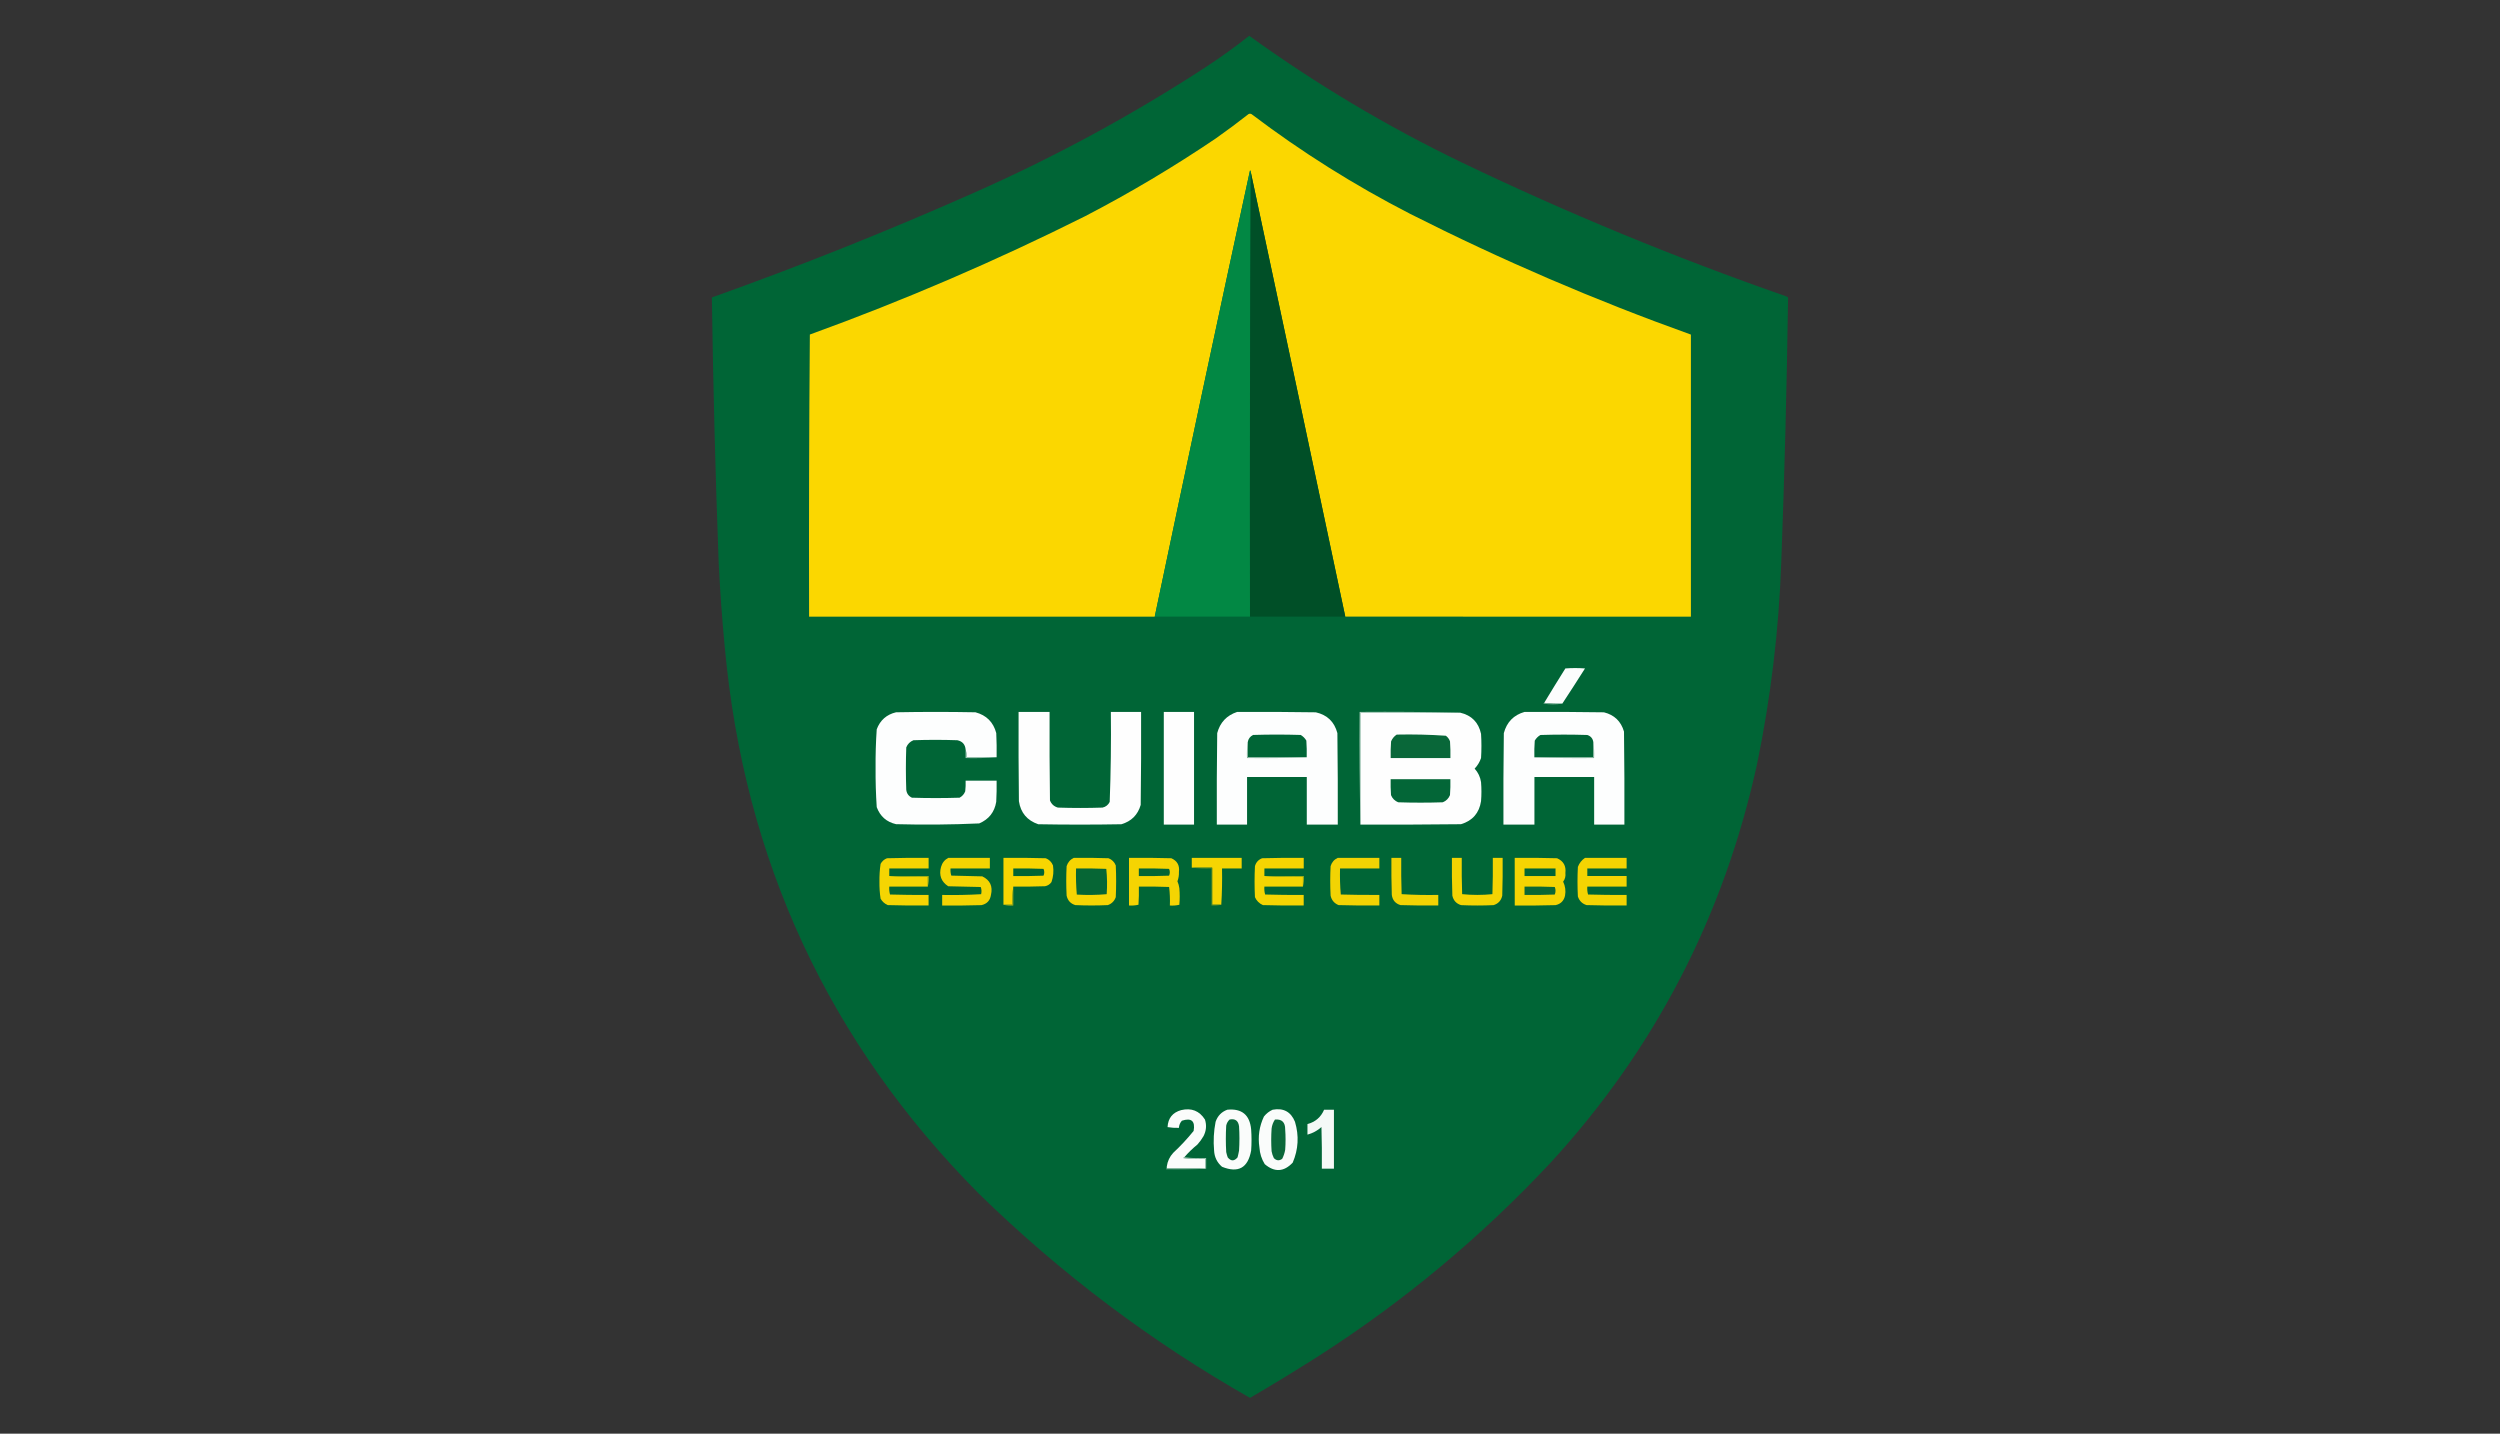 <?xml version="1.0" encoding="UTF-8"?>
<svg id="Layer_1" data-name="Layer 1" xmlns="http://www.w3.org/2000/svg" viewBox="0 0 6969.13 3996.48">
  <rect x="0" y="0" width="6969.13" height="3996.48" fill="#333333" stroke="none"/>
  <defs>
    <style>
      .cls-1 {
        fill: #f2d303;
      }

      .cls-1, .cls-2, .cls-3, .cls-4, .cls-5, .cls-6, .cls-7, .cls-8, .cls-9, .cls-10, .cls-11, .cls-12, .cls-13, .cls-14, .cls-15, .cls-16, .cls-17, .cls-18, .cls-19, .cls-20, .cls-21, .cls-22, .cls-23, .cls-24, .cls-25, .cls-26, .cls-27, .cls-28, .cls-29, .cls-30, .cls-31, .cls-32, .cls-33 {
        fill-rule: evenodd;
        stroke-width: 0px;
      }

      .cls-2 {
        fill: #fcfdfd;
      }

      .cls-3 {
        fill: #f8d601;
      }

      .cls-4 {
        fill: #026535;
      }

      .cls-5 {
        fill: #bcba0e;
      }

      .cls-6 {
        fill: #f4d402;
      }

      .cls-7 {
        fill: #438d6a;
      }

      .cls-8 {
        fill: #578c25;
      }

      .cls-9 {
        fill: #f6d502;
      }

      .cls-10 {
        fill: #f5d502;
      }

      .cls-11 {
        fill: #056638;
      }

      .cls-12, .cls-18 {
        fill: #006536;
      }

      .cls-13 {
        fill: #096739;
      }

      .cls-14 {
        fill: #fbd700;
      }

      .cls-15 {
        fill: #fbfcfb;
      }

      .cls-16 {
        fill: #77ac93;
      }

      .cls-17 {
        fill: #0b6735;
      }

      .cls-18 {
        isolation: isolate;
        opacity: 1;
      }

      .cls-19 {
        fill: #f5f9f7;
      }

      .cls-20 {
        fill: #fafcfb;
      }

      .cls-21 {
        fill: #006535;
      }

      .cls-22 {
        fill: #004f27;
      }

      .cls-23 {
        fill: #036637;
      }

      .cls-24 {
        fill: #fdfefe;
      }

      .cls-25 {
        fill: #028844;
      }

      .cls-26 {
        fill: #0b683a;
      }

      .cls-27 {
        fill: #acb313;
      }

      .cls-28 {
        fill: #f5d402;
      }

      .cls-29 {
        fill: #81b39c;
      }

      .cls-30 {
        fill: #fefefe;
      }

      .cls-31 {
        fill: #bed8cc;
      }

      .cls-32 {
        fill: #76ac93;
      }

      .cls-33 {
        fill: #066635;
      }
    </style>
  </defs>
  <path class="cls-18" d="M3482.46,99.79c186.2,134.6,383.7,252.4,592.4,353.1,294.5,141.3,596,265.7,904.4,373.2,1.9.8,3.7,1.8,5.3,3.2-3.5,246-9.8,492-19,737.9-6.7,189.6-29.2,377.2-67.5,562.9-92.8,423.8-284.6,794.2-575.5,1111-193.6,207.1-409,386.6-646.2,538.7-63.2,40.3-127.1,79.3-191.8,117-276.1-156.9-528-346.6-755.8-569.2-418.1-421.1-654.2-929.2-708.4-1524.4-7.5-77.9-13.1-155.9-16.9-234-9.2-246.6-15.5-493.3-19-740,245.7-87.6,487.8-184.2,726.3-289.9,228.3-100.8,446.1-218.8,653.5-354.2,40.7-26.9,80.1-55.3,118.2-85.3h0Z"/>
  <path class="cls-14" d="M3750.16,1718.89c-87.4-413.3-175.2-826.5-263.5-1239.6.3-1.8-.4-3.3-2.1-4.2-89.9,414.3-178.4,829-265.6,1243.9h-963.5c-.7-262.1,0-524.2,2.1-786.4,262.1-95,517.9-205,767.4-329.9,126.1-65.5,247.7-137.9,364.7-217.1,30.8-21.7,61-44.2,90.7-67.5,2.8-1.4,5.6-1.4,8.4,0,139.1,105.4,286.7,198.2,442.7,278.3,253.9,128.4,514.6,240.5,782.2,336.3v786.4c-321.2-.2-642.3-.2-963.5-.2h0Z"/>
  <path class="cls-25" d="M3486.66,479.29c-2.1,412.9-2.8,826.1-2.1,1239.6h-265.6c87.2-414.9,175.7-829.5,265.6-1243.9,1.7,1,2.4,2.4,2.1,4.3h0Z"/>
  <path class="cls-22" d="M3486.66,479.29c88.3,413.1,176.1,826.3,263.5,1239.6h-265.6c-.7-413.5,0-826.8,2.1-1239.6Z"/>
  <path class="cls-2" d="M4355.26,1961.39c-17.2.7-34.1,0-50.6-2.1,19.4-32.1,39.1-64.1,59-95.9,18.3-1.4,36.5-1.4,54.8,0-20.8,32.9-41.9,65.6-63.2,98Z"/>
  <path class="cls-29" d="M4304.66,1959.29c16.5,2.1,33.4,2.8,50.6,2.1-17.2,2.8-34.8,2.8-52.7,0,.2-1.3,1-2,2.1-2.1h0Z"/>
  <path class="cls-24" d="M2778.26,2110.99h-84.3c.7-7.5,0-14.5-2.1-21.1-1.2-14.6-8.9-23.4-23.2-26.4-40.8-1.4-81.5-1.4-122.3,0-9.5,3.9-16.2,10.5-20,20-1.4,39.4-1.4,78.7,0,118.1,1.2,10.3,6.4,17.7,15.8,22.1,44.3,1.4,88.5,1.4,132.8,0,7.5-4,12.8-10,15.8-17.9,1.1-9.8,1.4-19.6,1.1-29.5h86.4c.3,19.7,0,39.4-1.1,59-4.8,28.7-20.6,48.7-47.4,60.1-77.2,3.5-154.5,4.2-231.9,2.1-26.4-6-44.3-21.8-53.8-47.4-2.4-36.4-3.5-73-3.2-109.6-.3-36,.7-71.8,3.2-107.5,9.5-25.3,27.4-41.1,53.8-47.4,73.8-1.4,147.6-1.4,221.4,0,30.5,8.1,49.9,27.4,58,58,1,22.5,1.4,44.9,1,67.4h0Z"/>
  <path class="cls-30" d="M2839.46,1984.59h86.4c-.4,82.2,0,164.4,1.1,246.7,4,10.3,11.4,17,22.1,20,41.5,1.4,82.9,1.4,124.4,0,9.2-2.1,15.8-7.4,20-15.8,3.1-83.5,4.2-167.2,3.2-250.9h84.3c.4,86.4,0,172.9-1.1,259.3-8.1,27.8-26.1,45.7-53.8,53.8-77.3,1.4-154.6,1.4-231.9,0-30.9-10.6-48.9-32-53.8-64.3-.9-83-1.3-165.9-.9-248.8h0ZM3244.26,1984.59h84.3v314.1h-84.3v-314.1h0Z"/>
  <path class="cls-24" d="M3448.76,1984.59c73.1-.4,146.2,0,219.3,1.1,31.7,7.1,51.7,26.4,60.1,58,1.1,85,1.4,170.1,1.1,255.1h-86.4v-132.8h-166.5v132.8h-84.3c-.4-85,0-170.1,1.1-255.1,7.9-29.8,26.6-49.5,55.6-59.1h0Z"/>
  <path class="cls-31" d="M4070.66,1986.69h-278.3v312c-2.1-104.4-2.8-209.1-2.1-314.1,93.8-.7,187.3,0,280.4,2.1h0Z"/>
  <path class="cls-30" d="M4070.66,1986.69c31.7,7.4,51,27.1,58,59,1.4,22.5,1.4,45,0,67.5-3.8,11.2-9.8,21-17.9,29.5,9.8,10.8,15.8,23.4,17.9,37.9,1.4,17.6,1.4,35.1,0,52.7-5.1,33.2-23.8,54.7-55.9,64.3-93.5,1.1-186.9,1.4-280.4,1.1v-312h278.3Z"/>
  <path class="cls-24" d="M4249.86,1984.59c73.8-.4,147.6,0,221.4,1.1,28.9,7.1,47.6,25.1,55.9,53.8,1.1,86.4,1.4,172.9,1.1,259.3h-84.3v-132.8h-166.5v132.8h-86.4c-.4-85,0-170.1,1.1-255.1,8.2-30.8,27.6-50.5,57.7-59.1Z"/>
  <path class="cls-12" d="M3642.66,2110.99h-164.4v-42.2c1.6-9.1,6.5-15.8,14.8-20,44.3-1.4,88.5-1.4,132.8,0,6.7,3.9,12,9.1,15.8,15.8,1,15.5,1.4,31,1,46.4h0Z"/>
  <path class="cls-13" d="M3893.56,2047.79c45.8-1,91.5.1,137,3.2,5.5,4.1,9.4,9.4,11.6,15.8,1.1,15.5,1.4,30.9,1.1,46.4h-166.5c-.4-15.5,0-30.9,1.1-46.4,3.3-8,8.6-14.4,15.7-19h0Z"/>
  <path class="cls-12" d="M4441.66,2068.89v42.2h-164.4c-.4-15.5,0-30.9,1.1-46.4,3.9-6.7,9.1-12,15.8-15.8,43.6-1.4,87.1-1.4,130.7,0,9.8,3.2,15.4,9.9,16.8,20h0Z"/>
  <path class="cls-31" d="M2691.86,2089.99c2.1,6.6,2.8,13.6,2.1,21.1h84.3c-28.4,2.1-57.3,2.8-86.4,2.1v-23.2h0Z"/>
  <path class="cls-16" d="M3478.26,2068.89v42.2h164.4c-55.2,2.1-110.7,2.8-166.5,2.1-.7-15.2,0-30,2.1-44.3h0Z"/>
  <path class="cls-32" d="M4441.66,2068.89c2.1,14.4,2.8,29.1,2.1,44.3-55.9.7-111.4,0-166.5-2.1h164.4v-42.2h0Z"/>
  <path class="cls-23" d="M3876.66,2172.19h166.5c.4,14.8,0,29.5-1.1,44.3-3.8,9.4-10.5,16.1-20,20-41.5,1.4-82.9,1.4-124.4,0-9.5-3.9-16.2-10.5-20-20-1-14.8-1.3-29.5-1-44.3Z"/>
  <path class="cls-10" d="M2478.96,2441.99c35.5,2.1,71.3,2.8,107.5,2.1v27.4h-107.5c-.6,7.6.1,15,2.1,22.1,35.8,1.1,71.7,1.4,107.5,1.1v29.5c-38,.4-75.9,0-113.8-1.1-8.7-3.8-15.3-9.7-20-17.9-2.4-15.7-3.4-31.5-3.2-47.4-.2-16.6.8-33.2,3.2-49.5,4-7.5,10-12.8,17.9-15.8,38.6-1.1,77.3-1.4,116-1.1v29.5h-109.6c-.1,7.1-.1,14.1-.1,21.1h0Z"/>
  <path class="cls-6" d="M2643.36,2391.39h116v29.5h-109.6c-.6,6.9.1,13.6,2.1,20l86.4,2.1c21.7,10.4,29.8,27.6,24.2,51.7-2.3,15.5-11.1,25-26.4,28.5-36.5,1.1-73.1,1.4-109.6,1.1v-29.5c36.4.7,72.5,0,108.6-2.1,1.7-6.9,1.3-13.6-1.1-20-30.2-.7-60.4-1.4-90.7-2.1-19.5-12.8-26.2-30.7-20-53.8,3.3-11.5,10-19.9,20.1-25.4h0Z"/>
  <path class="cls-3" d="M2824.66,2471.49c-2.1,16.5-2.8,33.4-2.1,50.6h-25.3v-130.7c39.4-.4,78.7,0,118.1,1.1,9.4,3.8,16.1,10.5,20,20,2.4,15.9,1,31.4-4.2,46.4-4.4,6.3-10.4,10.1-17.9,11.6-29.5,1-59,1.4-88.6,1h0Z"/>
  <path class="cls-9" d="M2993.36,2391.39c32.3-.4,64.7,0,97,1.1,9.5,3.9,16.2,10.5,20,20,1.4,29.5,1.4,59,0,88.5-3.8,10.8-11.2,18.2-22.1,22.1-30.2,1.4-60.4,1.4-90.7,0-13.2-4-21.2-12.8-24.2-26.4-1.4-27.4-1.4-54.8,0-82.2,3.4-10.7,10.1-18.4,20-23.1h0Z"/>
  <path class="cls-28" d="M3147.26,2391.39c39.4-.4,78.7,0,118.1,1.1,16.3,7.4,23.4,20,21.1,37.9.4,9.1-1,17.9-4.2,26.4,2.7,6.1,4.4,12.4,5.3,19,1.4,15.5,1.4,30.9,0,46.4-8.6,2-17.4,2.7-26.4,2.1.7-17.4,0-34.6-2.1-51.7-28.1-1.1-56.2-1.4-84.3-1.1.4,16.9,0,33.8-1.1,50.6-8.6,2-17.4,2.7-26.4,2.1v-132.8Z"/>
  <path class="cls-10" d="M3404.46,2522.09h-25.3v-103.3h-56.9v-27.4h139.1v29.5h-54.8c.7,34.2,0,67.9-2.1,101.2ZM3524.66,2441.99c35.5,2.1,71.3,2.8,107.5,2.1v27.4h-107.5c-.6,7.6.1,15,2.1,22.1,35.8,1.1,71.7,1.4,107.5,1.1v29.5c-37.9.4-75.9,0-113.8-1.1-10.2-4.6-17.6-12-22.1-22.1-1.4-28.8-1.4-57.6,0-86.4,3-10.7,9.6-18.1,20-22.1,38.6-1.1,77.3-1.4,116-1.1v29.5h-109.6c-.1,7.1-.1,14.1-.1,21.1Z"/>
  <path class="cls-1" d="M3729.16,2391.39h116v29.5h-109.6c-.7,24.4,0,48.7,2.1,72.7,35.8,1.1,71.7,1.4,107.5,1.1v29.5c-37.9.4-75.9,0-113.8-1.1-12-5-19.4-13.8-22.1-26.4-1.4-27.4-1.4-54.8,0-82.2,3.3-10.7,9.9-18.4,19.9-23.1ZM3878.76,2391.39h27.4c-.4,33.7,0,67.5,1.1,101.2,33.9,2.1,68,2.8,102.2,2.1v29.5c-35.1.4-70.3,0-105.4-1.1-14.2-4.3-22.2-13.8-24.2-28.5-1.1-34.3-1.4-68.7-1.1-103.2Z"/>
  <path class="cls-6" d="M4047.46,2391.39h27.4c-.4,33.7,0,67.5,1.1,101.2,13.9,1.4,28,2.1,42.2,2.1s28.3-.7,42.2-2.1c1.1-33.7,1.4-67.5,1.1-101.2h27.4c.4,35.1,0,70.3-1.1,105.4-3,13.5-11,22.3-24.2,26.4-30.2,1.4-60.4,1.4-90.7,0-13.1-4.1-21.2-12.9-24.2-26.4-1.2-35.1-1.6-70.2-1.2-105.4Z"/>
  <path class="cls-28" d="M4222.46,2391.39c39.4-.4,78.7,0,118.1,1.1,17.8,7.8,25.5,21.5,23.2,41.1,1.1,9.1-1,17.2-6.3,24.2,6,12.3,7.8,25.3,5.3,39-3.2,14.4-12,23.2-26.4,26.4-37.9,1.1-75.9,1.4-113.8,1.1-.1-44.3-.1-88.6-.1-132.9h0Z"/>
  <path class="cls-6" d="M4418.46,2391.39h116v29.5h-109.6v21.1h109.6v29.5h-109.6c-.6,7.6.1,15,2.1,22.1,35.8,1.1,71.7,1.4,107.5,1.1v29.5c-37.3.4-74.5,0-111.7-1.1-12.2-3.8-20.3-11.9-24.2-24.2-1.4-27.4-1.4-54.8,0-82.2,3.9-10.6,10.6-19,19.9-25.3h0Z"/>
  <path class="cls-21" d="M2824.66,2420.99c28.1-.4,56.2,0,84.3,1.1,2.8,6.3,2.8,12.6,0,19-28.1,1.1-56.2,1.4-84.3,1.1v-21.2h0Z"/>
  <path class="cls-33" d="M2999.66,2420.99c28.1-.4,56.2,0,84.3,1.1,2.4,23.4,2.8,46.9,1.1,70.6-27.6,2.4-55.4,2.8-83.3,1.1-2.1-24.2-2.8-48.4-2.1-72.8h0Z"/>
  <path class="cls-4" d="M3174.66,2420.99c28.1-.4,56.2,0,84.3,1.1,2.8,6.3,2.8,12.6,0,19-28.1,1.1-56.2,1.4-84.3,1.1v-21.2h0Z"/>
  <path class="cls-8" d="M3322.26,2418.79h56.9v103.3h25.3c-8.7,2.1-17.9,2.8-27.4,2.1v-103.3c-18.7.7-36.9,0-54.8-2.1Z"/>
  <path class="cls-21" d="M4249.86,2420.99h86.4v21.1h-86.4v-21.1Z"/>
  <path class="cls-5" d="M2478.96,2441.99h109.6c.7,10.2,0,20.1-2.1,29.5v-27.4c-36.2.7-72.1,0-107.5-2.1h0ZM3524.66,2441.99h109.6c.7,10.2,0,20.1-2.1,29.5v-27.4c-36.2.7-72.1,0-107.5-2.1Z"/>
  <path class="cls-27" d="M2824.66,2471.49v52.7c-9.6.7-18.7,0-27.4-2.1h25.3c-.7-17.2,0-34.1,2.1-50.6h0Z"/>
  <path class="cls-17" d="M4249.86,2471.49c28.1-.4,56.2,0,84.3,1.1,2.8,7,2.8,14.1,0,21.1-28.1,1.1-56.2,1.4-84.3,1.1v-23.3h0Z"/>
  <path class="cls-15" d="M3301.16,3226.29c-1.1.1-1.8.8-2.1,2.1,20.3,2.1,40.7,2.8,61.1,2.1v27.4h-107.5v-6.3c2-14.5,8-27.2,17.9-37.9,20.5-19.1,39.5-39.5,56.9-61.1,4.8-27.6-6.1-37.1-32.7-28.5-5.1,5.7-7.9,12.4-8.4,20-10.6.3-21.2-.4-31.6-2.1,1.3-24.9,14-40.7,37.9-47.4,28.8-6.8,50.9,2,66.4,26.4,5,16,3.6,31.5-4.2,46.4-4.8,8.3-10.4,16-16.9,23.2-13.3,10.8-25.6,22.7-36.8,35.7h0Z"/>
  <path class="cls-20" d="M3421.36,3093.49c40.4-3.9,62.5,14.4,66.4,54.8,1.4,19.7,1.4,39.4,0,59-8.8,48.5-35.8,63.6-81.2,45.3-13.8-11.9-21.2-27-22.1-45.3-2.4-27-1-53.7,4.2-80.1,5.7-16.6,16.6-27.8,32.7-33.7ZM3547.76,3093.49c30.2-5.5,50.9,5.8,62.2,33.7,11.6,38.8,9.5,76.8-6.3,113.8-24.7,26.1-50.7,27.5-78,4.2-8.8-14.1-13.7-29.6-14.8-46.4-4.6-30.3-.4-59.1,12.6-86.4,6.8-8.4,14.8-14.7,24.3-18.9h0Z"/>
  <path class="cls-19" d="M3691.16,3093.49h27.4v164.4h-33.7c.4-38.7,0-77.3-1.1-116-11.4,10.1-24.3,17.1-39,21.1v-29.5c22-5.8,37.5-19.2,46.4-40h0Z"/>
  <path class="cls-11" d="M3427.66,3120.89c15.5-3.2,24.3,3.2,26.4,19,1.4,22.5,1.4,45,0,67.5-1.1,6.4-2.6,12.7-4.2,19-9.3,11-18.4,11-27.4,0-1.7-4.8-3.1-9.7-4.2-14.8-1.4-24.6-1.4-49.2,0-73.8,1.4-6.7,4.6-12.3,9.4-16.9h0Z"/>
  <path class="cls-26" d="M3554.16,3120.89c19.2-1.6,28.7,7.6,28.5,27.4,1.4,19,1.4,37.9,0,56.9-1.5,8.9-4.3,17.3-8.4,25.3-8.3,5.9-16,5.2-23.2-2.1-3-6-5.1-12.4-6.3-19-1.4-21.1-1.4-42.2,0-63.2,1.1-9.3,4.3-17.7,9.4-25.3h0Z"/>
  <path class="cls-31" d="M3301.16,3226.29c20,2.1,40.4,2.8,61.1,2.1v29.5h-2.1v-27.4c-20.4.7-40.8,0-61.1-2.1.2-1.3.9-2,2.1-2.1Z"/>
  <path class="cls-7" d="M3252.66,3251.59v6.3h109.6c-36.9,2.1-74.1,2.8-111.7,2.1-.6-3.3.1-6.2,2.1-8.4h0Z"/>
</svg>